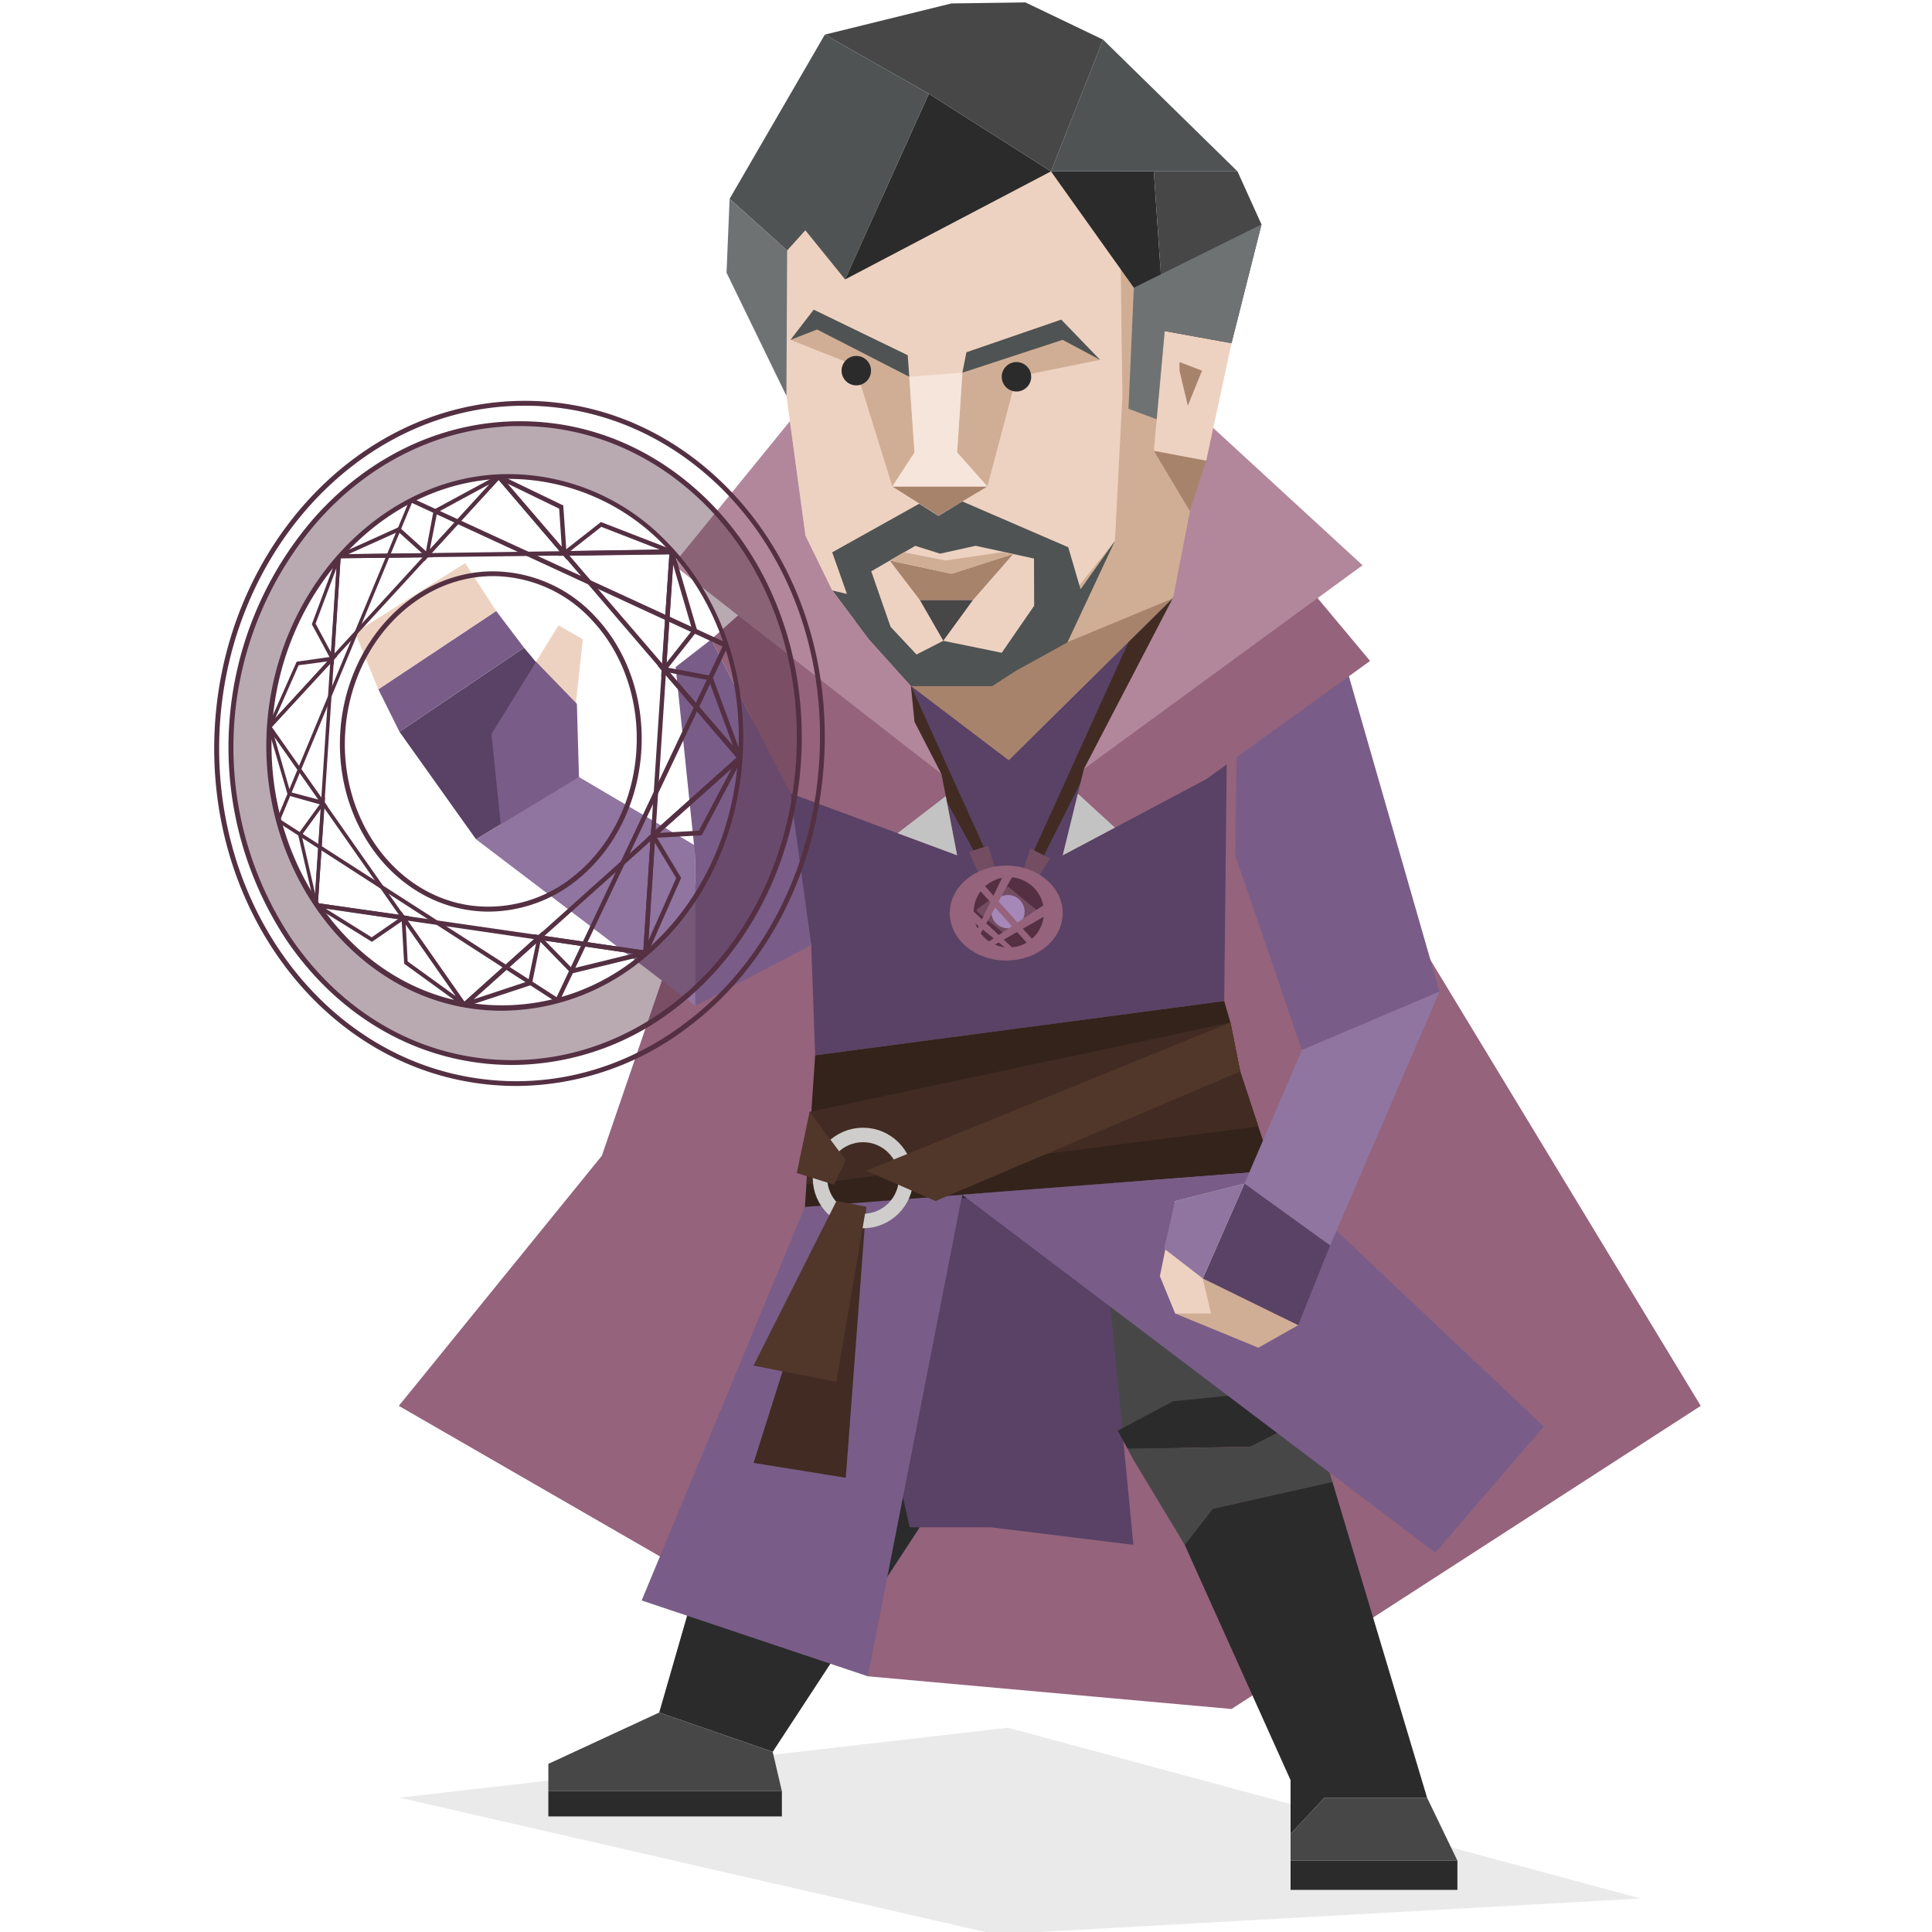 <svg id="Layer_1" data-name="Layer 1" xmlns="http://www.w3.org/2000/svg" xmlns:xlink="http://www.w3.org/1999/xlink" viewBox="0 0 400 400"><defs><style>.cls-1,.cls-21{fill:none;}.cls-2{fill:#95637c;}.cls-3{fill:#b2879c;}.cls-4{fill:#d0ae95;}.cls-5{fill:#eed2c1;}.cls-6{fill:#a8836c;}.cls-7{fill:#f6e5db;}.cls-19,.cls-8{fill:#2b2b2b;}.cls-9{fill:#474748;}.cls-10{fill:#4f5353;}.cls-11{fill:#594265;}.cls-12{fill:#795d88;}.cls-13{fill:#6f7273;}.cls-14{fill:#412b23;}.cls-15{fill:#33231b;}.cls-16{fill:#734d61;}.cls-17,.cls-25{fill:#543042;}.cls-18{fill:#a587b8;}.cls-19{opacity:0.1;}.cls-20{fill:#c3c3c3;}.cls-21{stroke:#cecdcc;stroke-miterlimit:10;stroke-width:3px;}.cls-22{fill:#51362a;}.cls-23{fill:#8f759f;}.cls-24{clip-path:url(#clip-path);}.cls-25{opacity:0.41;}</style><clipPath id="clip-path"><path class="cls-1" d="M153.24,156.9c-2.2,33.5-29.15,56.17-57.13,51.16C71,203.58,54,178,55.77,150.49S77.83,99.86,103.29,98.7C131.69,97.4,155.44,123.39,153.24,156.9Z"/></clipPath></defs><title>analysts_ENTJ_famous_fictional_Dr_Strange</title><polygon class="cls-2" points="82.57 291.07 179.68 347.06 254.97 353.83 352.12 291.07 258.05 135.89 162.97 127.31 124.61 239.28 82.57 291.07"/><polygon class="cls-3" points="229.37 68.54 282.1 117.03 234.1 145.83 229.37 68.54"/><polygon class="cls-4" points="230.83 49.05 254.46 64.11 240.13 137.93 224.41 165.21 190.46 166.53 188.59 142 230.83 49.05"/><polygon class="cls-5" points="161.69 73.69 166.77 110.91 172.29 122.19 188.91 139.59 212.01 135.5 230.83 112 232.38 81.98 231.76 35.48 217.59 35.48 184.2 40.67 160.56 38.48 161.69 73.69"/><polygon class="cls-6" points="184.75 100.72 204.43 100.72 194.3 106.76 184.75 100.72"/><polygon class="cls-4" points="204.43 100.72 210.45 78.01 227.76 74.5 221 68.54 199.25 77.16 198.16 93.67 204.43 100.72"/><polygon class="cls-4" points="184.75 100.72 189.34 93.67 188.26 78.01 168.69 66.17 163.66 70.36 176.96 75.63 184.75 100.72"/><polygon class="cls-7" points="184.75 100.72 189.34 93.67 188.26 78.01 199.25 77.16 198.16 93.67 204.43 100.72 184.75 100.72"/><polygon class="cls-6" points="188.59 142 208.86 157.39 233.64 132.97 242.91 123.86 221.01 132.95 188.59 142"/><polygon class="cls-8" points="136.48 354.56 166.65 249.87 237.46 244.39 159.98 362.7 136.48 354.56"/><polygon class="cls-9" points="234.65 302.2 221.26 265.82 258.92 249.87 271.73 293.02 234.65 302.2"/><polygon class="cls-10" points="199.25 77.16 200.09 72.93 219.72 66.17 227.76 74.5 220 70.36 199.25 77.16"/><polygon class="cls-10" points="188.26 78.01 187.93 73.54 168.47 64.11 163.66 70.36 169.17 68.22 188.26 78.01"/><circle class="cls-8" cx="177.29" cy="76.74" r="3.05"/><circle class="cls-8" cx="210.45" cy="78.01" r="3.05"/><polygon class="cls-11" points="188.34 316.21 205.17 316.21 199.21 247.35 173.18 248.66 188.34 316.21"/><polygon class="cls-11" points="205.17 316.21 234.65 319.84 227.51 245.28 193.71 248.66 205.17 316.21"/><path class="cls-10" d="M223.72,122l-2.55-8.7-21.92-9.48-4.95,3-4-2.52-18,10.05,3.05,8.62-3.05-.72,7.6,10.15,8.7,9.66h16.82l5-3.23L221,133,230.83,112Zm-9.61,3.42-6.71,9.73-12.1-2.48-5.55,2.84-5.37-5.74-4-11.49,9.12-5.27,5.13,1.62L202,113l12.08,2.64Z"/><polygon class="cls-6" points="184.2 116.04 190.46 124.25 201.42 124.25 209.78 114.69 196.99 118.8 184.2 116.04"/><polygon class="cls-4" points="184.2 116.04 187.15 114.34 195.75 116.04 207.4 114.34 209.78 114.69 196.99 118.8 184.2 116.04"/><polygon class="cls-9" points="190.46 124.25 195.3 132.66 201.42 124.25 190.46 124.25"/><polygon class="cls-5" points="254.97 71.06 241.14 68.54 238.89 93.35 249.73 95.39 254.97 71.06"/><polygon class="cls-6" points="244.2 74.96 248.87 76.74 245.93 83.99 244.2 76.74 244.2 74.96"/><polygon class="cls-12" points="132.85 331.36 179.68 347.06 199.21 247.35 166.65 249.87 132.85 331.36"/><polygon class="cls-6" points="238.89 93.35 249.73 95.39 246.36 105.82 238.89 93.35"/><polygon class="cls-8" points="217.59 35.48 241.14 68.54 238.89 35.48 217.59 35.48"/><polygon class="cls-10" points="217.59 35.48 228.38 8.21 256.21 35.48 238.89 35.48 217.59 35.48"/><polygon class="cls-9" points="238.89 35.48 241.14 68.54 254.97 71.06 261.18 46.47 256.21 35.48 238.89 35.48"/><polygon class="cls-8" points="217.59 35.48 192.3 19.41 174.97 57.85 217.59 35.48"/><polygon class="cls-9" points="217.59 35.48 192.3 19.41 170.77 7.17 196.99 0.71 212.31 0.5 228.38 8.21 217.59 35.48"/><polygon class="cls-10" points="192.3 19.41 174.97 57.85 166.74 47.68 164.97 49.64 162.97 51.85 151.06 41.16 170.77 7.17 192.3 19.41"/><polygon class="cls-13" points="162.97 51.85 162.82 81.96 150.42 56.46 151.06 41.16 162.97 51.85"/><polygon class="cls-13" points="239.48 86.81 233.64 84.63 234.75 59.57 261.18 46.47 254.97 71.06 241.14 68.54 239.48 86.81"/><polygon class="cls-11" points="168.77 218.49 167.96 195.66 162.97 163.67 188.59 142 208.86 157.39 254.46 112.34 253.46 207.26 168.77 218.49"/><polygon class="cls-12" points="255.74 177.08 269.54 217.39 298.04 205.3 278.85 138.54 256.21 142.71 255.74 177.08"/><polygon class="cls-14" points="184.2 144.4 188.59 142 203.7 175.4 201.56 176.08 184.2 144.4"/><polygon class="cls-5" points="119.87 160.88 118.27 154.48 120.67 132.36 115.64 129.47 101.76 151.96 103.82 172.19 119.87 160.88"/><polygon class="cls-11" points="82.71 151.51 98.55 173.76 119.87 160.88 117.15 149.27 115.78 142.86 108.5 134.11 82.71 151.51"/><polygon class="cls-12" points="119.44 145.73 119.87 160.88 103.82 172.19 101.76 151.96 110.99 137 119.44 145.73"/><polygon class="cls-12" points="82.71 151.51 78.33 142.71 102.73 126.5 108.5 134.11 82.71 151.51"/><polygon class="cls-5" points="78.33 142.71 73.51 130.99 96.3 116.58 102.73 126.5 78.33 142.71"/><polygon class="cls-15" points="253.46 207.26 254.74 211.69 256.77 221.84 263.54 242.38 166.65 249.87 168.77 218.49 253.46 207.26"/><polygon class="cls-16" points="202.8 181.18 200.6 176.39 201.56 176.08 204.64 175.09 206.17 180.35 202.8 181.18"/><polygon class="cls-16" points="211.71 180.67 213.31 175.64 217.4 177.72 215.04 181.61 211.71 180.67"/><ellipse class="cls-2" cx="208.33" cy="189.04" rx="11.69" ry="9.83"/><circle class="cls-17" cx="208.86" cy="188.89" r="7.28"/><polygon class="cls-16" points="202.29 188.24 208.69 183.53 215.75 189.34 208.69 193.93 202.29 188.73 202.29 188.24"/><circle class="cls-18" cx="208.68" cy="188.75" r="3.45"/><polygon class="cls-2" points="202.8 184.28 213 195.66 213.82 194.56 203.19 182.63 202.8 184.28"/><polygon class="cls-2" points="207.82 181.02 201.58 193.93 202.29 194.6 210.06 180.67 207.82 181.02"/><polygon class="cls-2" points="200.76 187.97 210.53 197.07 209.55 197.39 200.21 189.81 200.76 187.97"/><polygon class="cls-2" points="203.94 195.46 216.81 186.91 217.24 189.15 205.23 196.01 203.94 195.46"/><polygon class="cls-2" points="198.16 177.08 163.66 164.26 147.24 132.39 152.92 127.31 194.94 160.31 198.16 177.08"/><polygon class="cls-14" points="167.62 230.18 254.74 211.69 256.77 221.84 260.53 233.24 166.96 245.28 167.62 230.18"/><polygon class="cls-19" points="82.71 372.19 208.69 357.71 339.68 393.07 206.17 400.5 82.71 372.19"/><polygon class="cls-8" points="233.44 299.95 231.43 296.2 242.87 290.12 267.16 287.7 271.73 293.02 258.92 299.54 233.44 299.95"/><polygon class="cls-3" points="194.94 160.31 189.34 149.44 188.59 142 179.89 132.34 172.29 122.19 166.77 110.91 163.54 87.21 139.37 116.91 194.94 160.31"/><polygon class="cls-20" points="198.16 177.08 195.81 164.83 185.83 172.5 198.16 177.08"/><polygon class="cls-14" points="179.34 249.87 175.11 305.95 156.02 302.88 173.18 248.66 179.34 249.87"/><circle class="cls-21" cx="178.68" cy="243.89" r="8.91"/><polygon class="cls-14" points="214.11 176.05 233.64 132.97 242.91 123.86 216.14 177.08 214.11 176.05"/><polygon class="cls-22" points="179.34 242.38 254.74 211.69 256.77 221.84 193.71 248.66 179.34 242.38"/><polygon class="cls-22" points="175.11 240.2 167.62 230.18 164.97 242.86 172.69 245.28 175.11 240.2"/><polygon class="cls-9" points="245.28 319.84 234.65 302.2 233.44 299.95 258.92 299.54 271.73 293.02 275.86 306.79 251.08 312.37 245.28 319.84"/><polygon class="cls-8" points="267.2 379.69 267.2 368.57 245.28 319.84 251.08 312.37 275.86 306.79 295.46 372.19 274.21 372.19 267.2 379.69"/><polygon class="cls-22" points="173.18 248.66 179.34 249.87 173.18 286.12 156.02 282.73 173.18 248.66"/><polygon class="cls-2" points="220.03 177.08 224.41 159.21 234.1 145.83 272 122.89 283.66 136.84 249.73 161.33 220.03 177.08"/><polygon class="cls-3" points="282.1 117.03 224.41 159.21 249.73 110.57 282.1 117.03"/><polygon class="cls-20" points="220.03 177.08 223.16 164.32 230.84 171.35 220.03 177.08"/><polygon class="cls-12" points="263.54 242.38 319.63 295.35 297.15 321.45 199.21 247.35 263.54 242.38"/><rect class="cls-8" x="267.2" y="385.24" width="34.54" height="6.04"/><polygon class="cls-9" points="267.2 385.24 267.2 379.69 274.21 372.19 295.46 372.19 301.75 385.24 267.2 385.24"/><rect class="cls-8" x="113.53" y="370.85" width="48.35" height="5.22"/><polygon class="cls-9" points="113.53 370.85 113.53 365.19 136.48 354.56 159.98 362.7 161.88 370.85 113.53 370.85"/><polygon class="cls-23" points="143.97 175.09 143.97 208.26 98.55 173.76 119.87 160.88 143.97 175.09"/><polygon class="cls-12" points="143.97 177.68 139.88 138.1 147.24 132.39 163.66 164.26 167.96 195.66 143.97 208.26 143.97 177.68"/><g class="cls-24"><path class="cls-17" d="M134.05,197.87l-69-10.09,4.79-73,69.71-1ZM65.82,187l67.38,9.74,5.39-82-68.08.84Z"/><path class="cls-17" d="M96.07,208.66,55.34,150.47l48-52.37,50.56,58.84ZM56.26,150.53l39.89,56.86,56.36-50.54L103.25,99.37Z"/><path class="cls-17" d="M115.62,207.76,57.16,170,85,103l65.93,30.34ZM58.05,169.69l57.19,36.77,34.35-72.61L85.28,104.12Z"/><path class="cls-17" d="M87.8,116.25l2-10.72,15.38-8.32Zm2.7-10.14L89,113.75l12.33-13.5Z"/><path class="cls-17" d="M69.1,137.67l-4.54-8.43,6.13-16.39Zm-3.76-8.55,3.23,6,1.13-17.63Z"/><path class="cls-17" d="M67.85,167l-8.25-2.32-4.72-16.1Zm-7.75-3L66,165.57l-9.22-13.12Z"/><path class="cls-17" d="M77,195l-13.4-8.32,21.13,3Zm-9.67-6.94,9.62,6,5.47-3.78Z"/><path class="cls-17" d="M94.22,209.13l18.12-16.32L110.1,203.9ZM111,195.28,98,206.91l11.36-3.76Z"/><path class="cls-17" d="M133,199.91l1.82-28.5,6.2,10.35Zm2.55-25.49-1.3,20.31L140,181.8Z"/><path class="cls-17" d="M154.61,159.29l-18.46-21.45,11.3,2.12Zm-15.94-20,13.13,15.21-5.06-13.68Z"/><path class="cls-17" d="M115.49,115.08l8.93-7,17.18,6.66Zm9-6-6.38,5,18.48-.3Z"/><path class="cls-17" d="M89.6,115.39l-21.34.21,14.37-6.49Zm-17.45-.67,15.23-.18-4.93-4.45Z"/><path class="cls-17" d="M117.39,115.94,101.56,97.39l15.06,7.26ZM105,100.09l11.31,13.23-.54-8Z"/><path class="cls-17" d="M136.88,140.1l1.92-28.49,5.57,19Zm2.49-23.19L138,137.21l5.33-6.74Z"/><path class="cls-17" d="M133.8,173.56l21.11-18.86-9.62,18.24Zm17.7-14.48-15,13.36,8.2-.46Z"/><path class="cls-17" d="M118.28,201.57l-7.94-8.15,25.84,3.79Zm-5.47-6.85,5.68,5.81,12.61-3.09Z"/><path class="cls-17" d="M97.83,209.79,83.68,199.53l-.63-10.89ZM84.4,199.05l10,7.23L84,191.28Z"/><path class="cls-17" d="M65.64,189.77,61.7,172.72,67.31,165Zm-3.18-16.83,2.8,12.11,1.19-17.62Z"/><path class="cls-17" d="M54.63,152.3,61.42,137l8.48-1.22Zm7.2-14.57-4.86,11,10.87-11.8Z"/></g><path class="cls-17" d="M106.91,224.84A57.93,57.93,0,0,1,95,223.6c-31.12-6.54-52.82-38.29-50.48-73.84s28-64.19,59.7-66.6c17-1.3,33.28,4.84,45.85,17.29,14.49,14.34,22,35.33,20.5,57.59S159,200.13,142.73,212.45A59,59,0,0,1,106.91,224.84ZM108.68,84c-1.45,0-2.9.05-4.36.16-31.21,2.38-56.48,30.61-58.78,65.67s19.05,66.36,49.68,72.8c16.39,3.44,33.05-.45,46.91-11,16-12.15,26-31.72,27.46-53.69s-5.92-42.67-20.2-56.81C138.11,90,123.79,84,108.68,84Z"/><path class="cls-17" d="M106,220.49a53.93,53.93,0,0,1-10.69-1.08c-14.35-2.89-27.13-11.69-36-24.78a72.39,72.39,0,0,1,5.75-87.42C75.55,95.38,89.37,88.33,104,87.34c15.86-1.07,31,4.76,42.73,16.43,13.5,13.48,20.46,33.15,19.1,54l-.5,0,.5,0c-1.37,20.81-10.84,39.39-26,51A55.38,55.38,0,0,1,106,220.49Zm1.68-132.28c-1.2,0-2.41,0-3.63.13-14.34,1-27.92,7.9-38.23,19.53a71.42,71.42,0,0,0-5.66,86.2c8.7,12.87,21.25,21.53,35.34,24.36,15.3,3.09,30.82-.65,43.71-10.51,14.92-11.42,24.25-29.74,25.6-50.26s-5.51-39.9-18.81-53.18C135.4,93.91,121.91,88.21,107.67,88.21Z"/><path class="cls-17" d="M103.91,209.26a44.84,44.84,0,0,1-7.89-.7c-24.7-4.42-42.6-29.94-40.75-58.1s22.94-51.12,48-52.26a45.5,45.5,0,0,1,34.89,14.11c11,11.24,16.7,27.51,15.58,44.62l-.5,0,.5,0c-1.12,17.11-8.88,32.5-21.28,42.21A46.18,46.18,0,0,1,103.91,209.26Zm1.43-110.11c-.67,0-1.35,0-2,0-24.57,1.12-45.23,23.67-47,51.33s15.72,52.71,39.93,57a44.58,44.58,0,0,0,35.64-9.22c12.18-9.54,19.8-24.66,20.9-41.48h0c1.11-16.83-4.47-32.82-15.29-43.86A44.7,44.7,0,0,0,105.34,99.15Z"/><path class="cls-25" d="M104,87.84c-30.26,2-53.91,29.77-56,62.14s17.7,63,47.43,68.94c33.87,6.83,67.2-20.18,69.9-61.23S138.48,85.51,104,87.84Zm-7.9,120.22C71,203.58,54,178,55.77,150.49S77.83,99.86,103.29,98.7c28.4-1.3,52.15,24.69,50,58.2S124.09,213.07,96.11,208.06Z"/><path class="cls-17" d="M101.18,188.74a27.37,27.37,0,0,1-3.82-.27c-16.3-2.23-28.12-18.49-26.9-37s15.06-33.1,31.51-33.18a29,29,0,0,1,21.32,9.42c6.72,7.13,10.17,17.29,9.48,27.85s-5.45,20.19-13,26.38A29.27,29.27,0,0,1,101.18,188.74Zm.93-69.46H102c-15.93.08-29.34,14.24-30.52,32.25s10.25,33.79,26,35.95a28,28,0,0,0,21.6-6.32c7.37-6,12-15.38,12.67-25.67s-2.68-20.17-9.21-27.11A27.94,27.94,0,0,0,102.11,119.28Z"/><polygon class="cls-23" points="269.54 217.39 298.04 205.3 275.38 257.86 257.65 245.06 269.54 217.39"/><polygon class="cls-11" points="257.65 245.06 249.03 264.7 268.77 274.37 275.38 257.86 257.65 245.06"/><polygon class="cls-4" points="249.03 264.7 243.31 271.95 260.53 279.03 268.77 274.37 249.03 264.7"/><polygon class="cls-5" points="257.65 245.06 243.31 248.66 240.14 264.22 243.31 271.95 250.73 271.95 249.03 264.7 257.65 245.06"/><polygon class="cls-23" points="249.03 264.7 241.02 258.51 243.31 248.66 257.65 245.06 249.03 264.7"/></svg>